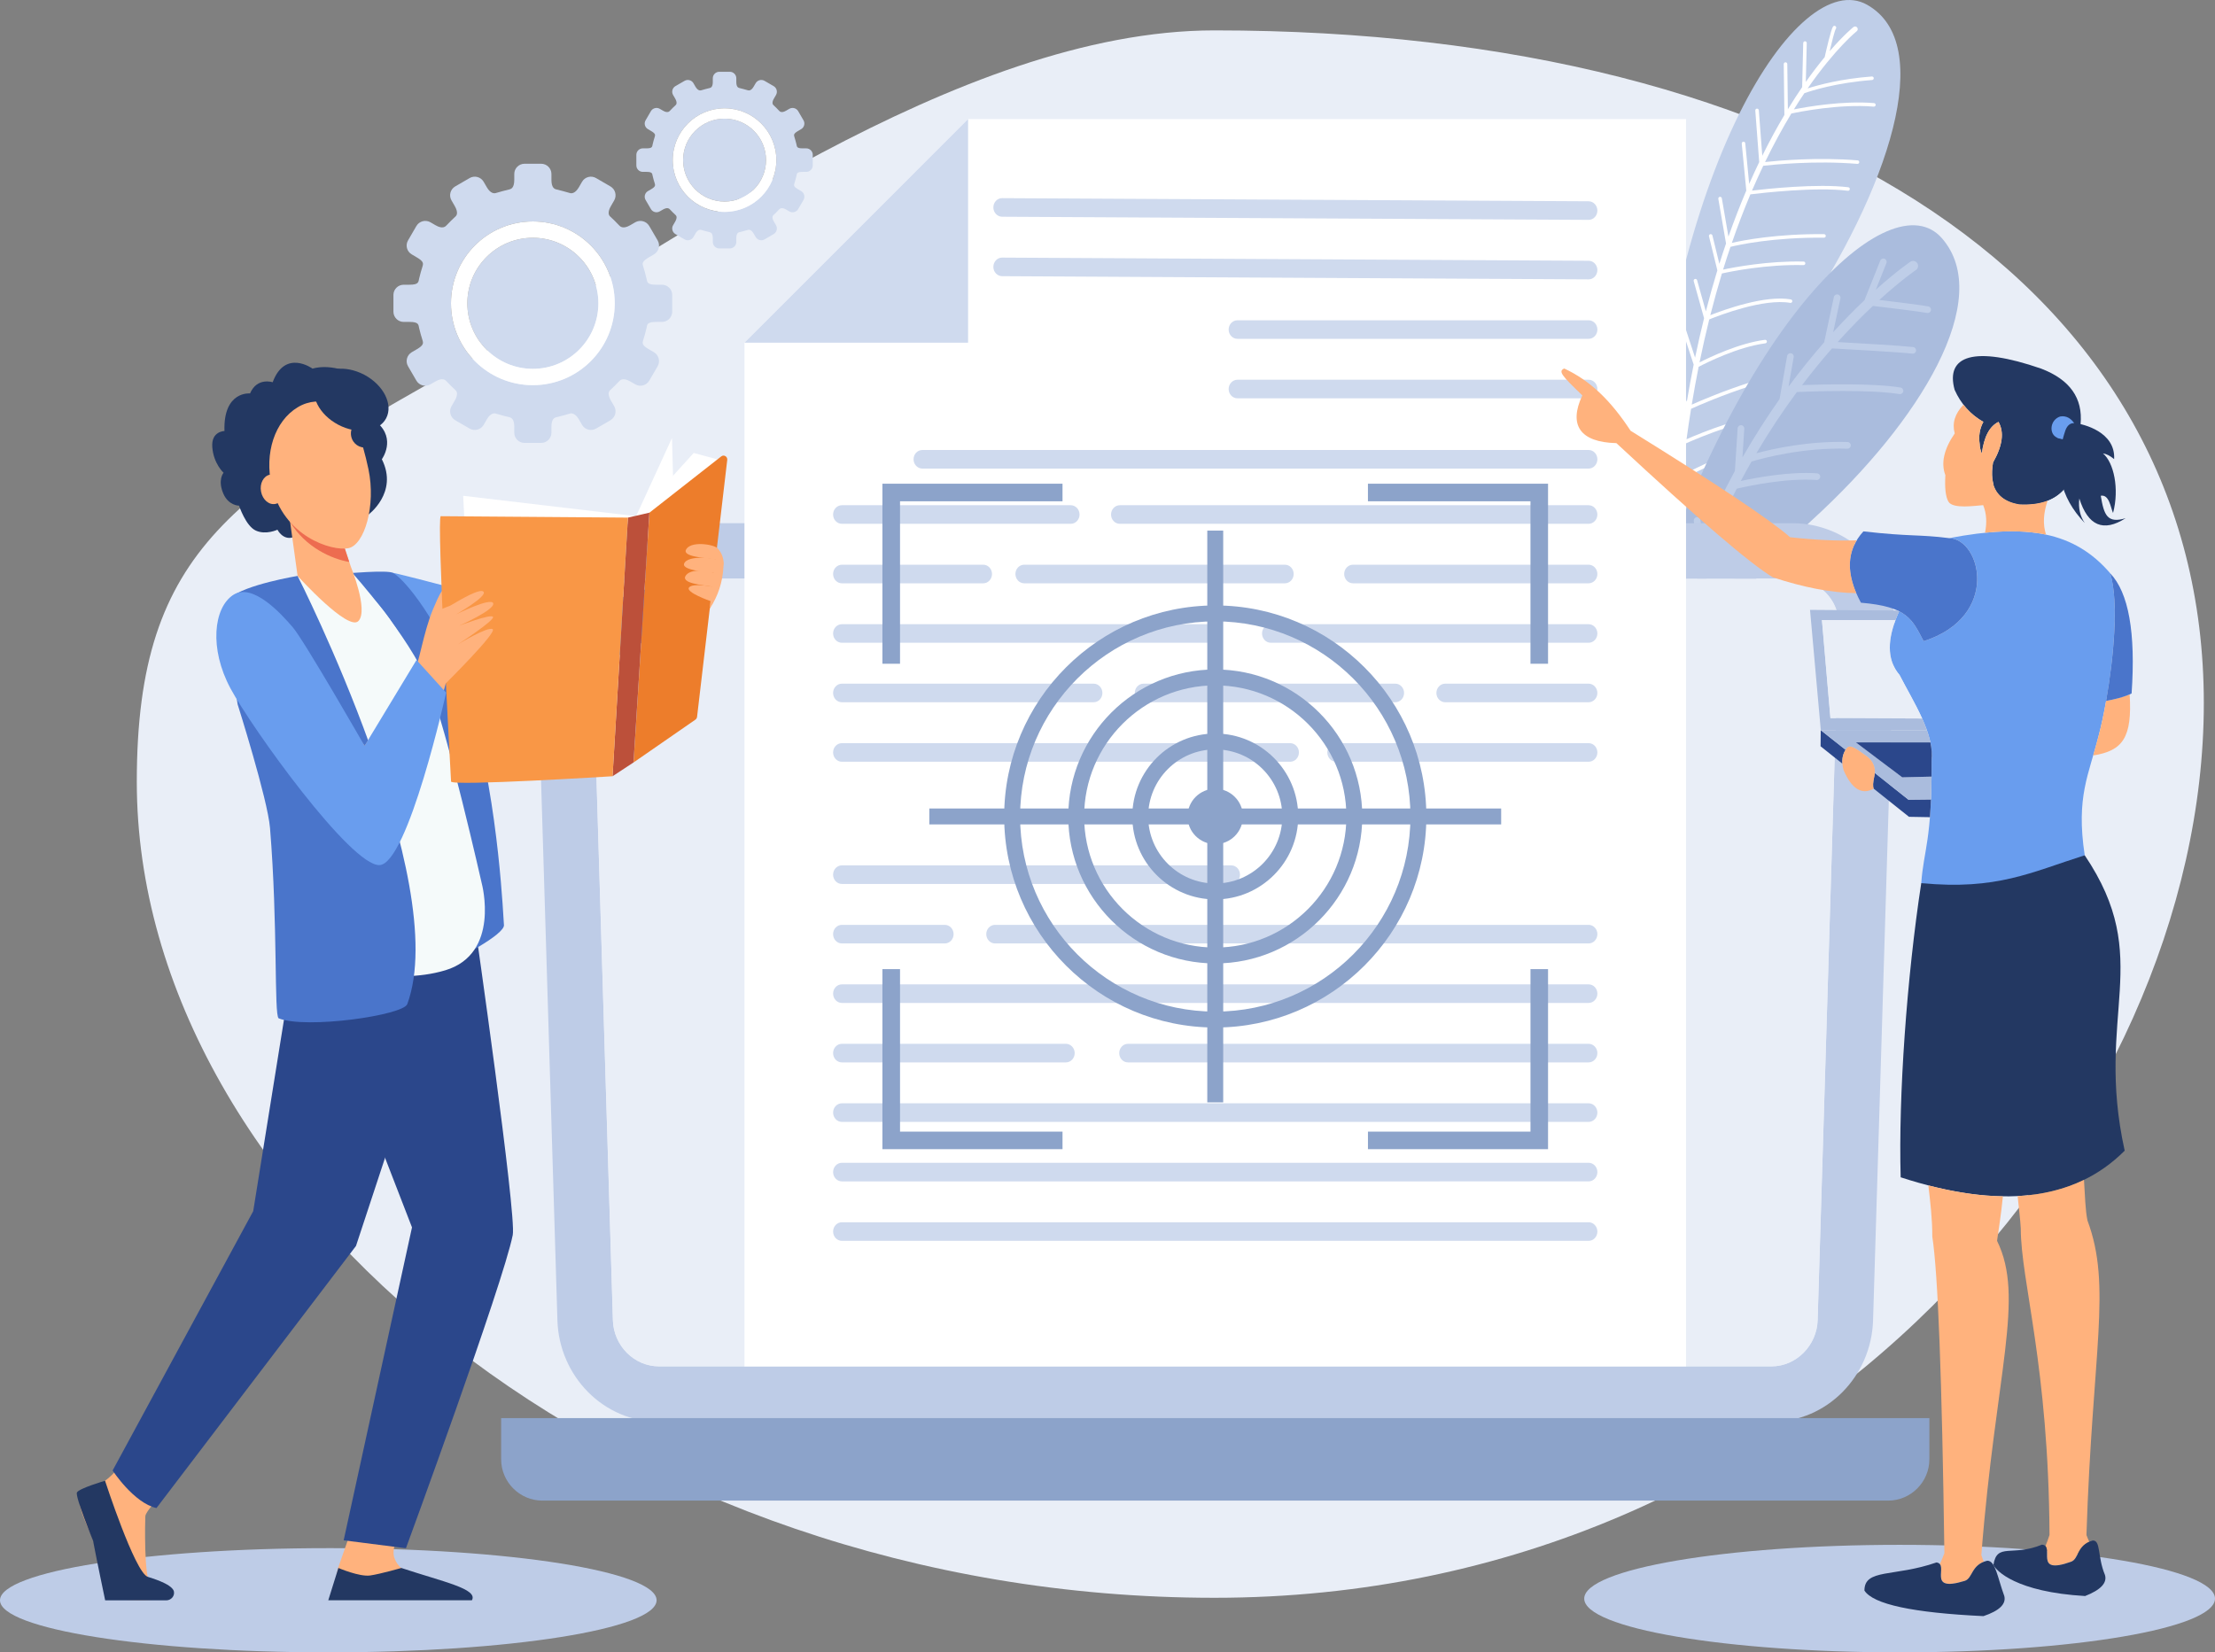 <?xml version="1.0" encoding="UTF-8"?><svg id="a" xmlns="http://www.w3.org/2000/svg" viewBox="0 0 1719.29 1282.88"><rect x="0" y="0" width="1719.29" height="1282.88" fill="#808080" stroke="none"/><path d="M942.64,23.59c-198.82,0-425.46,170.36-569,251.16C183.68,381.7,106.18,423.47,106.18,607.03c0,322.26,374.5,633.47,836.45,633.47s767.98-372.36,767.98-694.58S1404.56,23.59,942.64,23.59h0Zm0,0" style="fill:#e9eef7; fill-rule:evenodd;"/><path d="M1332.28,399.66c4.87-29.64,19.59-82.08,63.83-148.24,69.98-104.71,107.3-217.23,53.11-247.74-53.2-29.93-155.13,124.65-171.1,398.19,21.8,.86,39.63-.03,54.16-2.21h0Zm0,0" style="fill:#bfcee8; fill-rule:evenodd;"/><path d="M1303.82,388.8c2.66-1.41,9.79-4.8,20.52-6.5,.74-.1,1.25-.8,1.12-1.54-.1-.77-.8-1.28-1.54-1.15-9.38,1.47-16.23,4.23-19.82,5.95,.42-4.58,.87-9.09,1.31-13.57,4.29-2.14,18.05-9,23.4-11.17,.7-.29,1.06-1.09,.77-1.79-.29-.7-1.09-1.02-1.79-.74-4.93,1.98-16.61,7.75-22.02,10.47,.9-8.35,1.86-16.55,2.91-24.55,4.23-1.89,17.35-7.62,32.56-12.48,.74-.22,1.12-.99,.89-1.73-.22-.7-.99-1.12-1.73-.9-13.8,4.42-25.9,9.54-31.31,11.91,1.09-8.03,2.27-15.91,3.52-23.62,5.76-2.59,24.62-10.88,46.45-17.83,.74-.22,1.15-.99,.9-1.73-.22-.7-.99-1.12-1.7-.9-20.23,6.43-37.87,13.99-45.13,17.22,1.66-10.08,3.46-19.88,5.34-29.35,5.86-3.07,30.35-15.43,51.79-18.25,.77-.1,1.28-.8,1.19-1.54-.1-.77-.77-1.28-1.54-1.18-19.97,2.62-42.45,13.32-50.74,17.54,2.37-11.59,4.9-22.73,7.55-33.39,8.35-3.39,42.35-16.42,62.87-12.84,.74,.13,1.44-.35,1.57-1.12,.13-.74-.38-1.44-1.12-1.57-19.88-3.52-51.57,7.94-62.49,12.23,2.88-11.3,5.89-22.09,8.99-32.36,6.59-1.47,34.38-7.2,63.35-6.5,.77,0,1.38-.58,1.41-1.34,0-.77-.58-1.38-1.34-1.41-27.43-.64-53.78,4.39-62.49,6.24,1.86-6.08,3.78-11.94,5.73-17.67,6.24-1.54,33.13-7.46,72.6-7.11,.74,0,1.38-.61,1.38-1.34s-.61-1.38-1.34-1.41c-36.84-.32-62.87,4.8-71.58,6.79,4.67-13.48,9.51-26.06,14.4-37.68,8.32-1.02,50.67-5.92,75.64-2.79,.74,.1,1.44-.45,1.5-1.18,.13-.77-.42-1.44-1.15-1.54-24.01-3.01-63.54,1.28-74.75,2.59,2.91-6.72,5.83-13.16,8.74-19.27,7.17-.8,40.14-4.23,73.02-1.47,.77,.06,1.44-.51,1.5-1.25,.07-.77-.51-1.41-1.25-1.47-30.99-2.62-62.04,.22-71.86,1.28,6.88-14.18,13.76-26.7,20.39-37.65,6.79-1.44,37.61-7.59,63.99-5.35,.74,.06,1.41-.51,1.47-1.25,.06-.77-.48-1.41-1.25-1.5-24.23-2.02-52.11,2.88-62.23,4.9,2.75-4.48,5.47-8.67,8.13-12.58,5.19-1.86,24.62-8.13,52.59-10.24,.77-.06,1.31-.74,1.28-1.47-.06-.77-.74-1.34-1.47-1.28-23.91,1.79-41.71,6.66-49.84,9.25,21.61-31.21,38-44.3,38.13-44.43,.89-.7,.99-2.02,.29-2.88-.74-.9-2.02-1.02-2.91-.29-.06,.06-7.3,5.83-18.44,18.73,1.57-6.69,3.87-16.01,4.9-17.57,.42-.64,.22-1.47-.42-1.89-.61-.42-1.47-.26-1.89,.38-1.6,2.43-5.22,18.21-6.43,23.66-4.45,5.38-9.41,11.78-14.66,19.27l.74-30.15c0-.77-.61-1.38-1.34-1.41-.77,0-1.38,.58-1.41,1.34l-.83,34.28c-3.59,5.22-7.3,10.95-11.08,17.16l-.45-35.12c0-.74-.64-1.35-1.38-1.35s-1.38,.61-1.38,1.38l.51,39.53c-5.6,9.44-11.4,19.98-17.16,31.66l-2.69-35.31c-.06-.77-.73-1.31-1.5-1.28-.74,.06-1.31,.74-1.25,1.47l3.04,40.05c-2.59,5.41-5.19,11.04-7.78,16.93l-3.04-31.53c-.06-.77-.74-1.31-1.47-1.25-.77,.06-1.31,.74-1.25,1.5l3.52,36.49c-4.71,11.08-9.35,22.98-13.86,35.72l-5.12-29.77c-.13-.74-.86-1.25-1.6-1.12-.74,.13-1.25,.83-1.12,1.6l5.98,34.64c-1.76,5.12-3.49,10.4-5.18,15.78l-5.38-22.02c-.19-.74-.93-1.18-1.66-1.02-.74,.19-1.19,.93-1.02,1.66l6.5,26.44c-3.11,10.15-6.08,20.74-8.93,31.85l-6.79-24.23c-.19-.7-.96-1.15-1.7-.93-.7,.19-1.15,.96-.93,1.7l8.04,28.78c-2.43,9.8-4.77,20.01-6.98,30.57l-6.91-21.1c-.22-.7-.99-1.12-1.73-.86-.74,.22-1.12,1.02-.9,1.73l8.45,25.64c-1.89,9.31-3.65,18.92-5.31,28.81l-8.36-18.02c-.32-.67-1.12-.99-1.82-.67-.67,.32-.99,1.15-.67,1.82l10.05,21.67c-1.15,7.23-2.24,14.6-3.3,22.12l-9.16-14.37c-.42-.64-1.25-.83-1.89-.45-.64,.42-.83,1.25-.42,1.92l10.92,17.13c-.93,6.98-1.79,14.08-2.62,21.35l-6.47-9.06c-.45-.61-1.31-.77-1.92-.32-.61,.45-.74,1.31-.32,1.92l8.26,11.52c-.58,5.44-1.12,10.98-1.63,16.58l-7.94-6.18c-.58-.48-1.44-.35-1.92,.22-.45,.61-.35,1.47,.26,1.92l9.31,7.27c-.38,4.58-.77,9.22-1.12,13.89,1.41,0,2.78-.03,4.13-.06,.35-4.48,.71-8.9,1.09-13.29h0Zm0,0" style="fill:#fff; fill-rule:evenodd;"/><path d="M1320.18,518.8c11.81-27.18,36.4-69.53,86.21-114.92,84.51-76.99,141.94-172.19,100.84-219.02-39.63-45.17-159.38,64.05-233.55,310.09l46.32,23.75,.19,.1Zm0,0" style="fill:#aabcdd; fill-rule:evenodd;"/><path d="M1487.15,209.64c1.76-1.18,2.21-3.62,.99-5.38-1.22-1.76-3.65-2.21-5.41-.99-.09,.1-10.56,7.14-26.73,21.67l8.26-20.71c.51-1.31-.13-2.82-1.44-3.36-1.31-.51-2.85,.13-3.36,1.47l-12.26,30.73c-7.39,7.01-15.59,15.27-24.29,24.84l5.63-26.22c.29-1.41-.61-2.79-2.02-3.07-1.38-.29-2.75,.58-3.07,1.98l-7.52,35.15c-8.9,10.18-18.22,21.64-27.69,34.44l4.03-22.92c.26-1.41-.67-2.75-2.08-3.01-1.41-.26-2.75,.7-3.01,2.08l-5.89,33.52c-9.64,13.7-19.37,28.78-28.81,45.3l1.44-22.31c.09-1.41-.99-2.66-2.4-2.75-1.44-.06-2.66,.99-2.75,2.43l-2.15,33.13c-8.58,15.81-16.93,32.84-24.71,51.15l-2.08-13.09c-.22-1.41-1.57-2.37-2.98-2.14-1.41,.22-2.34,1.57-2.15,2.98l3.43,21.35c-5.73,14.12-11.14,28.94-16.1,44.53l-2.59-13c-.29-1.41-1.66-2.3-3.04-2.05-1.41,.29-2.3,1.66-2.05,3.07l4.48,22.31c-2.3,7.71-4.51,15.62-6.59,23.69l7.11,3.65c2.05-8.1,4.23-16.01,6.53-23.75,5.51-3.27,18.92-10.82,26.15-11.62,1.44-.16,2.47-1.44,2.3-2.88-.16-1.41-1.44-2.43-2.88-2.27-6.37,.74-16.48,5.76-23.37,9.57,1.86-6.05,3.81-11.97,5.79-17.8,5.8-2.66,20.26-8.84,32.01-9.8,1.44-.13,2.5-1.38,2.37-2.82-.1-1.41-1.34-2.47-2.79-2.34-10.08,.8-21.9,5.15-29.26,8.29,4.23-11.88,8.74-23.3,13.41-34.25,9.13-1.89,38.19-7.65,52.02-6.37,1.41,.13,2.66-.93,2.79-2.34,.13-1.44-.9-2.69-2.34-2.82-12.93-1.18-38.13,3.39-49.94,5.76,5.12-11.62,10.43-22.7,15.91-33.26,8.96-2.11,38.54-8.45,62.04-6.75,1.41,.1,2.66-.96,2.75-2.4,.13-1.41-.96-2.66-2.4-2.75-21.16-1.54-46.99,3.27-59.25,5.92,2.75-5.15,5.54-10.21,8.35-15.11,9-2.69,39.85-10.98,74.39-9.96,1.44,.03,2.62-1.09,2.69-2.5,.03-1.44-1.09-2.62-2.5-2.69-30.25-.9-57.78,5.22-70.84,8.74,10.37-17.57,21-33.39,31.47-47.54,11.62-.51,56.79-2.14,79.58,1.6,1.41,.22,2.75-.74,2.98-2.14,.23-1.41-.73-2.72-2.14-2.95-21.1-3.49-60.44-2.46-76.41-1.89,7.94-10.44,15.75-19.94,23.24-28.49,11.17,.61,52.4,2.91,62.39,4.07,1.41,.19,2.69-.83,2.85-2.24,.19-1.44-.83-2.72-2.24-2.88-9.16-1.06-43.73-3.04-58.61-3.87,9.93-11.04,19.18-20.39,27.37-28.07,10.5,1.22,35.79,4.29,42,5.47,1.41,.26,2.79-.67,3.04-2.05,.26-1.41-.67-2.78-2.08-3.04-5.54-1.06-25.96-3.55-38-4.99,17.13-15.62,28.3-23.18,28.43-23.27h0Zm0,0" style="fill:#bfcee8; fill-rule:evenodd;"/><path d="M364.51,138.25l-11.2,6.5c-3.78,2.21-5.06,7.07-2.85,10.85l2.47,4.26c2.91,5.03,1.63,7.3,.74,8.1-2.5,2.24-4.8,4.67-7.14,7.07-.67,.7-2.82,3.14-8.52-.19l-3.91-2.27c-3.78-2.18-8.68-.9-10.88,2.88l-6.5,11.2c-2.21,3.78-.9,8.68,2.88,10.85l3.84,2.27c5.35,3.11,5.22,4.67,4.55,6.95-.93,3.1-1.92,6.21-2.63,9.44-.58,2.85-.32,4.9-7.59,4.9h-4.45c-4.39,0-7.94,3.59-7.94,7.94v12.96c0,4.39,3.55,7.97,7.94,7.97h4.45c7.27,0,7.01,2.02,7.59,4.9,.7,3.2,1.7,6.34,2.63,9.44,.67,2.27,.8,3.84-4.55,6.95l-3.84,2.24c-3.78,2.21-5.09,7.11-2.88,10.88l6.5,11.2c2.21,3.78,7.11,5.06,10.88,2.85l3.91-2.24c5.7-3.33,7.84-.9,8.52-.19,2.34,2.4,4.64,4.83,7.14,7.07,.9,.8,2.18,3.07-.74,8.1l-2.47,4.23c-2.21,3.78-.93,8.68,2.85,10.88l11.2,6.5c3.78,2.21,8.67,.93,10.88-2.88l2.47-4.23c2.95-5.09,5.86-4.9,7.11-4.51,3.55,1.15,6.85,1.89,10.56,2.85,1.34,.35,3.65,1.34,3.65,7.4v4.55c0,4.39,3.55,7.94,7.94,7.94h12.96c4.35,0,7.94-3.55,7.94-7.94v-4.55c0-6.05,2.3-7.04,3.65-7.4,3.68-.96,6.98-1.7,10.56-2.85,1.22-.38,4.13-.58,7.11,4.51l2.46,4.23c2.18,3.81,7.08,5.09,10.85,2.88l11.2-6.5c3.78-2.21,5.06-7.11,2.88-10.88l-2.47-4.23c-2.95-5.03-1.66-7.3-.77-8.1,2.5-2.24,4.8-4.67,7.14-7.07,.67-.7,2.85-3.14,8.55,.19l3.9,2.24c3.78,2.21,8.64,.93,10.85-2.85l6.53-11.2c2.18-3.78,.9-8.67-2.88-10.88l-3.87-2.24c-5.35-3.11-5.22-4.67-4.51-6.95,.93-3.11,1.92-6.24,2.59-9.44,.61-2.88,.32-4.9,7.59-4.9h4.45c4.39,0,7.94-3.59,7.94-7.97v-12.96c0-4.35-3.55-7.94-7.94-7.94h-4.45c-7.27,0-6.98-2.05-7.59-4.9-.67-3.23-1.66-6.34-2.59-9.44-.7-2.27-.83-3.84,4.51-6.95l3.87-2.27c3.78-2.18,5.06-7.07,2.88-10.85l-6.53-11.2c-2.21-3.78-7.07-5.06-10.85-2.88l-3.9,2.27c-5.7,3.33-7.88,.9-8.55,.19-2.34-2.4-4.64-4.83-7.14-7.07-.9-.8-2.18-3.07,.77-8.1l2.47-4.26c2.18-3.78,.9-8.64-2.88-10.85l-11.2-6.5c-3.78-2.21-8.67-.93-10.85,2.85l-2.46,4.26c-2.98,5.09-5.89,4.9-7.11,4.48-3.59-1.12-6.88-1.86-10.56-2.82-1.34-.35-3.65-1.34-3.65-7.39v-4.55c0-4.39-3.59-7.94-7.94-7.94h-12.96c-4.39,0-7.94,3.55-7.94,7.94v4.55c0,6.05-2.31,7.04-3.65,7.39-3.71,.96-7.01,1.7-10.56,2.82-1.25,.42-4.16,.61-7.11-4.48l-2.47-4.26c-2.21-3.78-7.11-5.06-10.88-2.85h0Zm49.07,46.38c28.1,0,50.87,22.79,50.87,50.87s-22.76,50.87-50.87,50.87-50.83-22.79-50.83-50.87,22.76-50.87,50.83-50.87h0Zm0-12.71c35.12,0,63.58,28.46,63.58,63.57s-28.46,63.54-63.58,63.54-63.54-28.46-63.54-63.54,28.46-63.57,63.54-63.57h0Zm0,0" style="fill:#cfdaee; fill-rule:evenodd;"/><path d="M531.36,62.77l-7.11,4.1c-2.37,1.41-3.2,4.48-1.79,6.88l1.57,2.69c1.82,3.17,1.02,4.61,.45,5.12-1.57,1.41-3.04,2.94-4.51,4.48-.42,.45-1.79,1.99-5.38-.13l-2.5-1.44c-2.37-1.38-5.47-.54-6.85,1.83l-4.13,7.11c-1.41,2.37-.58,5.47,1.83,6.85l2.43,1.44c3.39,1.95,3.3,2.98,2.88,4.39-.61,1.98-1.22,3.94-1.66,5.99-.38,1.82-.19,3.1-4.8,3.1h-2.82c-2.79,0-5.03,2.27-5.03,5.03v8.2c0,2.78,2.24,5.03,5.03,5.03h2.82c4.61,0,4.42,1.31,4.8,3.1,.45,2.05,1.06,4,1.66,5.99,.42,1.44,.51,2.43-2.88,4.42l-2.43,1.41c-2.4,1.38-3.23,4.48-1.83,6.88l4.13,7.07c1.38,2.4,4.48,3.2,6.85,1.82l2.5-1.44c3.59-2.08,4.96-.58,5.38-.13,1.47,1.54,2.95,3.07,4.51,4.48,.58,.51,1.38,1.95-.45,5.12l-1.57,2.69c-1.41,2.4-.58,5.47,1.79,6.88l7.11,4.13c2.4,1.38,5.47,.58,6.88-1.82l1.54-2.69c1.89-3.23,3.71-3.11,4.51-2.85,2.24,.74,4.35,1.18,6.69,1.79,.83,.22,2.3,.83,2.3,4.67v2.88c0,2.78,2.24,5.03,5.03,5.03h8.2c2.75,0,5.02-2.24,5.02-5.03v-2.88c0-3.84,1.47-4.45,2.3-4.67,2.34-.61,4.42-1.06,6.69-1.79,.77-.26,2.62-.38,4.48,2.85l1.57,2.69c1.41,2.4,4.48,3.2,6.88,1.82l7.07-4.13c2.4-1.41,3.2-4.48,1.82-6.88l-1.57-2.69c-1.86-3.17-1.03-4.61-.45-5.12,1.57-1.41,3.01-2.95,4.48-4.48,.45-.45,1.82-1.95,5.41,.13l2.47,1.44c2.4,1.38,5.51,.58,6.88-1.82l4.13-7.07c1.38-2.4,.58-5.51-1.82-6.88l-2.43-1.41c-3.39-1.98-3.3-2.98-2.88-4.42,.58-1.98,1.22-3.94,1.66-5.99,.35-1.79,.19-3.1,4.8-3.1h2.82c2.75,0,5.03-2.24,5.03-5.03v-8.2c0-2.75-2.27-5.03-5.03-5.03h-2.82c-4.61,0-4.42-1.28-4.8-3.1-.45-2.05-1.09-4-1.66-5.99-.42-1.41-.51-2.43,2.88-4.39l2.43-1.44c2.4-1.38,3.2-4.48,1.82-6.85l-4.13-7.11c-1.38-2.37-4.48-3.2-6.88-1.83l-2.47,1.44c-3.58,2.11-4.96,.58-5.41,.13-1.47-1.54-2.91-3.07-4.48-4.48-.58-.51-1.41-1.95,.45-5.12l1.57-2.69c1.38-2.4,.58-5.47-1.82-6.88l-7.07-4.1c-2.4-1.41-5.47-.58-6.88,1.79l-1.57,2.69c-1.86,3.23-3.71,3.11-4.48,2.85-2.27-.7-4.35-1.18-6.69-1.79-.83-.22-2.3-.83-2.3-4.67v-2.88c0-2.75-2.27-5.03-5.02-5.03h-8.2c-2.78,0-5.03,2.27-5.03,5.03v2.88c0,3.84-1.47,4.45-2.3,4.67-2.34,.61-4.45,1.09-6.69,1.79-.8,.26-2.63,.38-4.51-2.85l-1.54-2.69c-1.41-2.37-4.48-3.2-6.88-1.79h0Zm31.05,29.35c17.77,0,32.17,14.4,32.17,32.17s-14.41,32.17-32.17,32.17-32.17-14.41-32.17-32.17,14.4-32.17,32.17-32.17h0Zm0-8.03c22.22,0,40.2,17.99,40.2,40.21s-17.99,40.24-40.2,40.24-40.24-18.02-40.24-40.24,18.02-40.21,40.24-40.21h0Zm0,0" style="fill:#cfdaee; fill-rule:evenodd;"/><path d="M495.15,406.22h896.25c43.37,0,80.16,35.53,78.84,78.81l-16.36,540.03c-1.31,43.28-35.53,78.84-78.84,78.84H511.51c-43.09,0-77.53-35.5-78.84-78.84l-16.36-540.03c-1.31-43.34,35.47-78.81,78.84-78.81h0Zm0,43.06h896.25c19.69,0,36.36,16.13,35.79,35.76l-16.36,540.03c-.58,19.34-16.45,35.76-35.79,35.76H511.51c-19.34,0-35.21-16.1-35.79-35.76l-16.36-540.03c-.58-19.66,16.1-35.76,35.79-35.76h0Zm0,0" style="fill:#becce7; fill-rule:evenodd;"/><path d="M1427.19,485.03c0-17.19-12.32-31.69-28.59-35.02l-.86-.19-.87-.13h-.03l-.86-.13h-.03l-.86-.1h-.03l-.89-.1-.9-.06-.93-.03H494.22l-.93,.03-.9,.06-1.79,.19-.86,.13c-17.13,2.62-30.35,17.51-30.35,35.34l16.36,540.03c.61,19.65,16.45,35.76,35.79,35.76h863.54c19.33,0,35.21-16.42,35.79-35.76l16.32-540.03Zm0,0" style="fill:#e9eef7; fill-rule:evenodd;"/><path d="M389,1100.99H1497.58v32.01c0,17.61-14.41,32.05-32.01,32.05H421.01c-17.61,0-32.01-14.44-32.01-32.05v-32.01Zm0,0" style="fill:#8ca3ca; fill-rule:evenodd;"/><path d="M1308.72,92.44H751.43l-173.57,173.6v794.77h730.85V92.44Zm0,0" style="fill:#fff; fill-rule:evenodd;"/><path d="M751.43,92.44v173.6h-173.57l173.57-173.6Zm0,0" style="fill:#cfdaee; fill-rule:evenodd;"/><path d="M715.93,349.37h517.17c3.75,0,6.79,3.23,6.79,7.2s-3.04,7.23-6.79,7.23H715.93c-3.75,0-6.82-3.23-6.82-7.23s3.07-7.2,6.82-7.2h0Zm244.57-54.55h272.61c3.75,0,6.79,3.27,6.79,7.23s-3.04,7.2-6.79,7.2h-272.61c-3.75,0-6.82-3.23-6.82-7.2s3.07-7.23,6.82-7.23h0Zm0-46.16h272.61c3.75,0,6.79,3.23,6.79,7.2s-3.04,7.2-6.79,7.2h-272.61c-3.75,0-6.82-3.23-6.82-7.2s3.07-7.2,6.82-7.2h0Zm-182.66-48.66l455.26,2.46c3.75,.03,6.79,3.23,6.79,7.2s-3.04,7.23-6.79,7.23l-455.26-2.47c-3.71,0-6.79-3.23-6.79-7.2s3.04-7.23,6.79-7.23h0Zm0-46.16l455.26,2.43c3.75,.03,6.79,3.27,6.79,7.23s-3.04,7.23-6.79,7.2l-455.26-2.43c-3.71-.03-6.79-3.27-6.79-7.23s3.04-7.23,6.79-7.2h0Zm-124.4,795.1h579.66c3.75,0,6.79,3.26,6.79,7.23s-3.04,7.2-6.79,7.2H653.45c-3.75,0-6.79-3.23-6.79-7.2s3.04-7.23,6.79-7.23h0Zm0-46.16h579.66c3.75,0,6.79,3.23,6.79,7.2s-3.04,7.23-6.79,7.23H653.45c-3.75,0-6.79-3.26-6.79-7.23s3.04-7.2,6.79-7.2h0Zm0-46.19h579.66c3.75,0,6.79,3.23,6.79,7.2s-3.04,7.23-6.79,7.23H653.45c-3.75,0-6.79-3.26-6.79-7.23s3.04-7.2,6.79-7.2h0Zm0-46.19h173.95c3.71,0,6.79,3.27,6.79,7.23s-3.07,7.2-6.79,7.2h-173.95c-3.75,0-6.79-3.23-6.79-7.2s3.04-7.23,6.79-7.23h0Zm222.09,0h357.57c3.75,0,6.79,3.27,6.79,7.23s-3.04,7.2-6.79,7.2h-357.57c-3.75,0-6.79-3.23-6.79-7.2s3.04-7.23,6.79-7.23h0Zm-222.09-46.16h579.66c3.75,0,6.79,3.23,6.79,7.2s-3.04,7.23-6.79,7.23H653.45c-3.75,0-6.79-3.27-6.79-7.23s3.04-7.2,6.79-7.2h0Zm118.89-46.19h460.77c3.75,0,6.79,3.23,6.79,7.2s-3.04,7.23-6.79,7.23h-460.77c-3.71,0-6.79-3.23-6.79-7.23s3.07-7.2,6.79-7.2h0Zm-118.89,0h79.93c3.74,0,6.82,3.23,6.82,7.2s-3.07,7.23-6.82,7.23h-79.93c-3.75,0-6.79-3.23-6.79-7.23s3.04-7.2,6.79-7.2h0Zm0-46.19h302.25c3.75,0,6.79,3.26,6.79,7.23s-3.04,7.2-6.79,7.2h-302.25c-3.75,0-6.79-3.23-6.79-7.2s3.04-7.23,6.79-7.23h0Zm0-94.88h348c3.75,0,6.79,3.23,6.79,7.2s-3.04,7.23-6.79,7.23h-348c-3.75,0-6.79-3.27-6.79-7.23s3.04-7.2,6.79-7.2h0Zm383.62,0h196.04c3.75,0,6.79,3.23,6.79,7.2s-3.04,7.23-6.79,7.23h-196.04c-3.75,0-6.79-3.27-6.79-7.23s3.04-7.2,6.79-7.2h0Zm84.7-46.19h111.33c3.75,0,6.79,3.27,6.79,7.23s-3.04,7.2-6.79,7.2h-111.33c-3.75,0-6.82-3.23-6.82-7.2s3.07-7.23,6.82-7.23h0Zm-234.16,0h195.46c3.75,0,6.79,3.27,6.79,7.23s-3.04,7.2-6.79,7.2h-195.46c-3.75,0-6.79-3.23-6.79-7.2s3.04-7.23,6.79-7.23h0Zm-234.16,0h195.46c3.74,0,6.79,3.27,6.79,7.23s-3.04,7.2-6.79,7.2h-195.46c-3.75,0-6.79-3.23-6.79-7.2s3.04-7.23,6.79-7.23h0Zm332.95-46.16h246.71c3.75,0,6.79,3.23,6.79,7.2s-3.04,7.2-6.79,7.2h-246.71c-3.75,0-6.79-3.23-6.79-7.2s3.04-7.2,6.79-7.2h0Zm-332.95,0h288.52c3.75,0,6.79,3.23,6.79,7.2s-3.04,7.2-6.79,7.2h-288.52c-3.75,0-6.79-3.23-6.79-7.2s3.04-7.2,6.79-7.2h0Zm396.71-46.19h182.94c3.75,0,6.79,3.23,6.79,7.2s-3.04,7.23-6.79,7.23h-182.94c-3.74,0-6.79-3.27-6.79-7.23s3.04-7.2,6.79-7.2h0Zm-255.19,0h202.41c3.75,0,6.79,3.23,6.79,7.2s-3.04,7.23-6.79,7.23h-202.41c-3.71,0-6.79-3.27-6.79-7.23s3.07-7.2,6.79-7.2h0Zm-141.52,0h109.77c3.75,0,6.79,3.23,6.79,7.2s-3.04,7.23-6.79,7.23h-109.77c-3.75,0-6.79-3.27-6.79-7.23s3.04-7.2,6.79-7.2h0Zm215.75-46.19h363.9c3.75,0,6.79,3.27,6.79,7.23s-3.04,7.2-6.79,7.2h-363.9c-3.75,0-6.79-3.23-6.79-7.2s3.04-7.23,6.79-7.23h0Zm-215.75,0h177.69c3.75,0,6.82,3.27,6.82,7.23s-3.07,7.2-6.82,7.2h-177.69c-3.75,0-6.79-3.23-6.79-7.2s3.04-7.23,6.79-7.23h0Zm0,0" style="fill:#cfdaee; fill-rule:evenodd;"/><path d="M254.81,1201.95c140.75,0,254.84,18.12,254.84,40.46s-114.09,40.46-254.84,40.46S0,1264.76,0,1242.42s114.09-40.46,254.81-40.46h0Zm0,0" style="fill:#becce7; fill-rule:evenodd;"/><path d="M250.58,306.47c.9,4.58-3.78,9.38-10.4,10.72-6.66,1.34-12.74-1.25-13.6-5.83-.9-4.58,3.78-9.38,10.4-10.72,6.63-1.41,12.74,1.28,13.61,5.83h0Zm0,0" style="fill:#4f4021; fill-rule:evenodd;"/><path d="M124.14,1162.23s-11.08,10.98-11.33,14.98c-.26,4.03-.99,47.06,3.55,51.09,4.51,4.03,17.8,6.85,13.51,11.43-3.2,3.39-28.04,2.69-44.5,1.73-4.8-.22-10.82-39.08-12.71-44.75-2.78-8.29-12.74-26.34-10.21-32.11,1.22-2.82,10.31-9.28,18.57-14.66,8.67-5.67,16.97-18.37,16.97-18.37l26.15,30.67Zm0,0" style="fill:#ffb27d; fill-rule:evenodd;"/><path d="M81.53,1149.62s23.14,71.13,33.13,74.59c2.66,.96,17.77,5.12,20.17,10.79l.16,.58c.77,3.62-2.27,6.91-5.95,6.91h-47.41s-6.72-32.08-9.38-46.19c0,0-14.09-34.44-12.52-37.58,1.57-3.17,21.8-9.09,21.8-9.09h0Zm0,0" style="fill:#233862; fill-rule:evenodd;"/><path d="M272.26,1189.21l-9.92,28.36c-.74,4.58-3.62,15.62-3.62,19.72,0,15.36,68.31-13.03,53.01-19.78-1.41-.64-5.76-5.6-6.21-10.82-.7-8.03,5.76-18.12,5.76-18.12l-39.02,.64Zm0,0" style="fill:#ffb27d; fill-rule:evenodd;"/><path d="M254.81,1242.42l7.84-25.07s16.42,7.01,24.65,5.83c8.19-1.19,24.23-5.83,24.23-5.83,32.81,10.88,59.67,16.23,54.77,25.07h-111.49Zm0,0" style="fill:#233862; fill-rule:evenodd;"/><path d="M355.1,643.42l13.19,71.83s32.78,228.14,29.71,243.57c-7.46,37.77-82.91,243.22-82.91,243.22l-48.34-6.15,53.04-242.97-88.38-228.24,123.69-81.28Zm0,0" style="fill:#2b478b; fill-rule:evenodd;"/><path d="M266.59,683.24l-35.37,41.23-34.67,215.85-109.13,201.35s16.39,25.22,34.03,29.16l154.87-203.5,83.97-254.78-2.95-56.6-90.75,27.27Zm0,0" style="fill:#2b478b; fill-rule:evenodd;"/><path d="M543.13,460.22c-.7-2.14-7.81-15.3-7.81-15.3,0,0-.35-21.83,.26-22.15,12.13-5.12,24.36,.32,26.02,12.77v.38c.38,23.43-11.88,45.1-31.82,56.31-4.58,2.5-9.38,5.19-14.34,7.94-.26-9.38-1.54-18.6-4.51-27.5,18.15-6.31,32.46-11.68,32.2-12.45h0Zm0,0" style="fill:#ffb27d; fill-rule:evenodd;"/><path d="M304.27,444.7c0-1.18,132.75,34.51,132.75,34.51,0,0,46.74-15.43,81.05-27.5,3.52,10.63,5.22,21.67,5.76,32.78-31.85,18.31-68.34,38.48-77.37,40.85-16.84,4.26-112.87-9.86-112.87-9.86,0,0-29.32-69.91-29.32-70.78h0Zm0,0" style="fill:#699dee; fill-rule:evenodd;"/><path d="M391.15,717.91c-.35-1.89-3.58-91.2-24.71-164.92-16.39-57.14-49.78-101.99-61.49-108.23-4.32-2.37-36.68,.48-36.68,.48l16.93,14.88c18.05,17.73,27.21,35.79,39.89,58.42,36.72,65.75,19.56,228.24,23.05,228.08,3.87-.26,44.46-21.22,43.02-28.71h0Zm0,0" style="fill:#4a75cb; fill-rule:evenodd;"/><path d="M538.46,351.67l23.3,6.31-25.23,118.7-44.02-74.33,45.94-50.67Zm0,0" style="fill:#fff; fill-rule:evenodd;"/><path d="M521.59,340.05l2.53,90.59-30.79-29,28.27-61.59Zm0,0" style="fill:#fff; fill-rule:evenodd;"/><path d="M359.52,384.93l3.81,75.45,132.34-59.38-136.14-16.07Zm0,0" style="fill:#fff; fill-rule:evenodd;"/><path d="M564.49,357.02l-23.43,199.53c-.1,.86-.61,1.73-1.34,2.21l-47.95,33.2,12.32-193.92,55.73-43.69c2.05-1.63,4.96,.1,4.67,2.69h0Zm0,0" style="fill:#ed7d2b; fill-rule:evenodd;"/><path d="M242.61,286.21s-21.26-15.53-30.96,10.56c0,0-12.1-4.1-17.57,8.68,0,0-20.87-2.11-19.85,29.19,0,0-10.5,.06-9.44,12.68,1.02,12.71,8.74,19.72,8.74,19.72,0,0-4.86,5.51-.1,16.39,4.07,9.22,12.13,9.16,12.13,9.16,0,0,5.22,15.91,13.06,19.37,7.81,3.55,16.74-.7,16.74-.7,0,0,4.16,8.35,12.04,5.92,7.88-2.43,16.3-12.29,25.96-10.56,9.67,1.66,32.27-6.79,32.27-6.79,0,0,23.88-17.25,10.76-43.28,0,0,11.33-15.53-3.65-28.46,0,0,4.19-25.77-15.94-36.33-20.1-10.66-34.19-5.54-34.19-5.54h0Zm0,0" style="fill:#233862; fill-rule:evenodd;"/><path d="M273.28,444.6l-42.29,2.53s-11.23,13.86-11.62,13.96c-4.42,.86,15.37,176.13,19.37,241.08,4,65.05,20.39,46.83,20.39,46.83,0,0,45.17,16.71,86.5,4.32,42.96-12.84,28.36-67.26,28.36-67.26,0,0-26.86-119.11-41.55-155.54-14.69-36.56-59.16-85.92-59.16-85.92h0Zm0,0" style="fill:#f5fafa; fill-rule:evenodd;"/><path d="M264.48,416.3l6.66,20.1,1.18,3.55s13.83,33.58,5.95,42.16c-7.88,8.61-47.28-34.99-47.28-34.99l-8.58-62.04,42.06,31.21Zm0,0" style="fill:#ffb27d; fill-rule:evenodd;"/><path d="M225.23,405.26c11.59,19.46,32.11,28.71,45.87,31.05l-6.63-20.01-42.06-31.21,2.82,20.17Zm0,0" style="fill:#ed6c50; fill-rule:evenodd;"/><path d="M231.22,316.11c17.35-10.4,39.63-1.66,46.25,17.51,2.88,8.26,6.05,18.82,8.52,30.67,5.95,28.2-3.04,58.71-15.56,61.33-12.52,2.5-50.64-8.83-59.64-48.88-5.54-24.68,2.21-49.75,20.42-60.63h0Zm0,0" style="fill:#ffb27d; fill-rule:evenodd;"/><path d="M220.65,378.08c1.18,6.21-1.86,12.13-6.85,13.16-4.96,1.02-9.95-3.23-11.17-9.54-1.22-6.24,1.86-12.13,6.82-13.16,4.99-1.02,9.99,3.2,11.2,9.54h0Zm0,0" style="fill:#ffb27d; fill-rule:evenodd;"/><path d="M282.76,290.95c14.95,7.97,22.57,23.02,17,33.74-5.6,10.72-22.25,12.93-37.2,5.06-14.95-7.87-22.57-23.02-16.97-33.74,5.57-10.72,22.22-12.93,37.16-5.06h0Zm0,0" style="fill:#233862; fill-rule:evenodd;"/><path d="M293.1,334.48c1.12,5.89-2.56,11.59-8.23,12.77-5.63,1.09-11.17-2.69-12.29-8.61-1.12-5.92,2.56-11.59,8.23-12.77,5.63-1.09,11.17,2.69,12.29,8.61h0Zm0,0" style="fill:#233862; fill-rule:evenodd;"/><path d="M230.99,447.13s-41.04,6.79-52.27,17.03c-7.14,6.47,5.73,82.69,5.73,82.69,0,0,23.3,73.63,25.13,95.94,6.21,75.93,3.04,145.3,6.72,147.83,21.54,8.51,96.67-2.37,99.84-11.04,35.09-95.71-85.15-332.44-85.15-332.44h0Zm0,0" style="fill:#4a75cb; fill-rule:evenodd;"/><path d="M190.08,543.77s79,110.69,100.26,117.86c21.26,7.11,58.26-141.04,58.26-141.04,0,0,27.95-31.15,30.28-32.17,9.35-4.16-21.99,.96-21.99,.96l-13.89-30.44s-1.38,.8-6.91,14.12c-7.52,17.99-10.98,43.06-14.69,48.34l-38.41,57.68-53.91-76.92-38.99,41.62Zm0,0" style="fill:#ffb27d; fill-rule:evenodd;"/><path d="M504.08,398.02l-16.68,3.84-11.94,200.81,16.29-10.72,12.32-193.92Zm0,0" style="fill:#bc503a; fill-rule:evenodd;"/><path d="M350.11,606.77c.42,3.71,125.36-4.1,125.36-4.1l11.94-200.81-145.27-1.09c-3.49,0,7.97,205.99,7.97,205.99h0Zm0,0" style="fill:#f99746; fill-rule:evenodd;"/><path d="M323.31,512.4l22.98,25.38s-29.61,133.07-51.76,133.87c-22.18,.7-98.98-106.12-115.62-137.17-16.65-30.99-13.09-62.61,2.05-72.54,15.14-9.86,37.29,14.57,46.29,25.06,9.03,10.56,55.73,92.06,55.73,92.06l40.33-66.68Zm0,0" style="fill:#699dee; fill-rule:evenodd;"/><path d="M556.26,434.52s1.03-5.28,.93-8.19c-.06-3.01-19.21-6.88-24.2-.42-4.96,6.4,14.15,7.11,23.27,8.61h0Zm0,0" style="fill:#ffb27d; fill-rule:evenodd;"/><path d="M559.11,445.56s2.62-5.7,2.53-8.67c-.1-3.01-25.1-6.79-30.06-.32-4.99,6.47,18.38,7.55,27.53,8.99h0Zm0,0" style="fill:#ffb27d; fill-rule:evenodd;"/><path d="M554.18,455.64s2.66-5.76,2.56-8.77c-.1-2.91-19.21-6.75-24.2-.38-4.99,6.47,12.52,7.65,21.64,9.15h0Zm0,0" style="fill:#ffb27d; fill-rule:evenodd;"/><path d="M341.34,473.44l5.54-2.21c1.57-.45,3.1-1.15,4.55-2.11,5.73-3.46,21.48-12.71,23.91-9.7,2.98,3.71-21.32,17.57-21.32,17.57,0,0,27.21-13.54,28.81-8.58,1.6,4.96-26.47,17.41-26.47,17.41,0,0,24.94-9.54,26.31-6.85,1.38,2.69-27.47,21.45-27.47,21.45,0,0,23.62-14.44,27.24-11.91,3.59,2.43-36.62,42.25-36.62,42.25l-4.48-57.33Zm0,0" style="fill:#ffb27d; fill-rule:evenodd;"/><path d="M554.18,455.64s-16.52-3.33-19.37,.48c-2.85,3.78,16.65,10.56,16.65,10.56l-.45,5.03s7.43-11.33,3.17-16.07h0Zm0,0" style="fill:#ffb27d; fill-rule:evenodd;"/><path d="M1474.47,1199.39c-135.18,0-244.79,18.69-244.79,41.74s109.61,41.74,244.79,41.74,244.82-18.69,244.82-41.74-109.61-41.74-244.82-41.74h0Zm0,0" style="fill:#becce7; fill-rule:evenodd;"/><path d="M1474.41,524.02c-9.92-11.56-10.02-28.04-.29-49.43,10.12,5.12,13.58,12.87,19.02,23.24,59.67-19.17,44.59-79.32,19.81-80.03,60.63-11.56,97.28-4.96,124.97,27.24,9.35,29.74-1.76,99.59-8.9,125.93-7.56,30.44-17.8,47.44-10.85,93.06-32.23,23.21-41.33,47.31-126.89,21.61,1.92-26.31,8.39-32.71,8.04-95.39,2.18-20.65-13.96-44.94-24.91-66.23h0Zm0,0" style="fill:#699dee; fill-rule:evenodd;"/><path d="M1491.28,685.64c58.68,5.67,85.31-8.45,126.89-21.61,54.64,81.08,7.52,122.92,31.02,229.33-38.8,38.93-96.77,45.81-173.88,20.68-1.82-62.87,4.77-155.29,15.97-228.4h0Zm0,0" style="fill:#233862; fill-rule:evenodd;"/><path d="M1617.59,916.03c.8,12.58,1.06,23.75,2.72,31.59,19.08,51.15,3.75,101.25-.8,244.18,.67,1.83,1.41,3.55,2.18,5.19-9.57,4.2-8.39,13.45-14.05,15.5-26.6,9.6-15.59-7.36-19.94-12.1,1.18-2.95,2.24-5.83,3.14-8.64-.7-131.76-22.25-197-22.31-238-.26-6.24-1.92-19.24-2.43-25.13h.16c19.01-.99,36.14-5.19,51.35-12.58h0Zm0,0" style="fill:#ffb27d; fill-rule:evenodd;"/><path d="M1633.89,1222.79c-5.95-14.18-3.1-27.08-9.54-26.76-12.45,3.55-10.56,14.21-16.71,16.46-30.12,10.88-11.97-12.36-22.63-13.25-23.27,9.57-34.96-1.83-37.71,15.75,2.08,4.48,17.54,21.03,71.16,24.14,12.1-4.74,17.25-10.18,15.43-16.33h0Zm0,0" style="fill:#233862; fill-rule:evenodd;"/><path d="M1554.66,928.8c-1.47,14.69-3.33,25.99-4.54,34.57,21.73,44.24-.99,101.31-12.2,243.89,.58,1.86,1.22,3.59,1.92,5.25-9.76,3.78-8.99,13.06-14.79,14.85-26.99,8.32-15.21-8.1-19.33-13.03,1.31-2.88,2.5-5.73,3.52-8.48-1.86-135.76-4.99-217.68-9.38-245.75,.06-13.22-1.54-26.95-3.07-39.76,20.84,5.38,40.14,8.23,57.88,8.45h0Zm0,0" style="fill:#ffb27d; fill-rule:evenodd;"/><path d="M1555.75,1239.15c-5.31-14.44-6.79-27.47-13.22-27.43-12.61,2.95-11.2,13.7-17.48,15.65-30.6,9.44-11.36-12.9-21.96-14.31-32.91,11.46-55.89,4.58-55.92,21.83,6.85,10.66,37.65,17.25,92.42,19.85,12.29-4.16,17.7-9.35,16.17-15.59h0Zm0,0" style="fill:#233862; fill-rule:evenodd;"/><path d="M1493.13,497.83c59.67-19.17,44.59-79.32,19.81-80.03-24.17-3.04-29.83-1.06-66.55-5.25-13.35,14.6-13.99,33.07-1.92,55.38,36.17,3.01,39.73,12.9,48.66,29.9h0Zm0,0" style="fill:#4a75cb; fill-rule:evenodd;"/><path d="M1441.18,419.5c-15.11,.54-32.36-.26-51.7-2.4-15.17-13.38-56.47-40.94-123.82-82.69-15.52-23.66-31.34-38.89-51.47-48.31-4.93,2.11-2.02,5.47,14.02,20.87-10.76,22.92-1.95,36.4,26.44,37.07,63.38,58.93,103.85,93.66,121.35,104.13,23.94,7.94,45.58,12.07,64.85,12.36-6.75-15.75-6.66-29.42,.32-41.04h0Zm0,0" style="fill:#ffb27d; fill-rule:evenodd;"/><path d="M1624.73,586.54c23.08-3.68,30.35-13.92,28.33-47.44-4.36,1.73-11.46,3.84-18.31,5.09-1.89,10.79-3.94,20.17-5.73,26.79-.77,3.1-3.49,12.71-4.29,15.56h0Zm0,0" style="fill:#ffb27d; fill-rule:evenodd;"/><path d="M1634.75,544.19c6.85-1.25,12.42-2.72,16.74-4.45,1.12-.42,2.15-.86,3.07-1.34,3.26-47.28-2.31-78.4-16.65-93.34,7.01,22.25,2.53,67-3.17,99.14h0Zm0,0" style="fill:#4a75cb; fill-rule:evenodd;"/><path d="M1567.21,391.49c31.15,1.73,46.42-15.49,45.84-51.7,.96-3.65,1.6-7.14,1.89-10.47,1.89-20.23-8.29-34.6-30.57-43.12-52.08-18.02-74.49-10.18-67.19,16.45,4.9,10.95,12.36,19.24,22.31,24.9-2.85,5.15-3.81,10.98-2.82,17.41-.07,1.76,.48,4.19,1.63,7.27,1.6-13,5.92-21.22,12.93-24.68,4.58,8,3.17,18.5-4.23,31.5-3.2,18.76,3.52,29.55,20.2,32.43h0Zm0,0" style="fill:#233862; fill-rule:evenodd;"/><path d="M1630.62,384.9c6.63-1.22,7.68,9.38,9.54,13.38,4.99-18.73,.58-39.31-7.84-46.26,2.69,.35,5.6,1.86,8.68,4.45,1.15-21.19-23.91-27.31-30.54-27.98-3.33-.35-5.76,1.54-7.3,5.67-9.48,27.56-4.48,51.54,15.04,71.9-3.68-5.35-5.09-11.72-4.23-19.05,6.72,21.25,18.7,26.34,35.95,15.3-14.28,4.32-16.81-2.43-19.3-17.41h0Zm0,0" style="fill:#233862; fill-rule:evenodd;"/><path d="M1609.98,328.53c-2.34-3.39-5.86-6.02-10.79-5.19-7.81,2.46-8.9,12.8-3.23,16.04,1.6,1.15,3.43,1.57,5.12,1.73,.58-2.3,1.28-4.61,2.08-6.95,1.44-3.87,3.71-5.76,6.82-5.63h0Zm0,0" style="fill:#699dee; fill-rule:evenodd;"/><path d="M1588.14,415.09c-2.56-7.84-2.14-16.68,1.28-26.51-6.18,2.4-13.57,3.39-22.22,2.91-16.68-2.88-23.4-13.67-20.2-32.43,7.39-13,8.8-23.5,4.23-31.5-7.01,3.46-11.33,11.68-12.93,24.68-1.15-3.07-1.7-5.51-1.63-7.27-.99-6.43-.03-12.26,2.82-17.41-6.08-3.46-11.24-7.91-15.43-13.35-6.69,6.98-8.96,14.41-6.79,22.28-8.39,12.23-10.82,23.05-7.27,32.43-.58,9.92,.19,16.74,2.34,20.49,3.39,5.99,20.9,3.17,27.02,2.78,2.59,6.47,3.04,13.61,1.41,21.42,18.09-1.82,33.68-1.44,47.38,1.47h0Zm0,0" style="fill:#ffb27d; fill-rule:evenodd;"/><path d="M1413.27,566.88l-.13,12.52,16.93,13.51c-.35-4.1,.48-7.68,2.43-10.76l-19.24-15.27Zm41.1,45.42l27.37,21.86,16.29,.29c.32-4.13,.58-8.68,.8-13.83l-17.54,.19-26.06-20.68c-.06,.86-.19,1.7-.38,2.59-1.09,4.71-1.25,7.91-.48,9.57h0Zm0,0" style="fill:#2b478b; fill-rule:evenodd;"/><path d="M1413.27,566.88l19.24,15.27c.32-.48,.67-.99,1.06-1.44,2.88-3.04,7.43,.7,16.45,7.2,3.84,3.42,5.57,7.49,5.22,12.26l26.06,20.65,17.54-.19c.22-5.25,.38-11.11,.45-17.67l-22.76,.54-35.88-27.08h57.75c-.64-3.14-1.6-6.31-2.72-9.51l-82.4-.03Zm0,0" style="fill:#aabcdd; fill-rule:evenodd;"/><path d="M1440.63,576.42l35.88,27.08,22.76-.54c.03-3.97,.06-8.19,.03-12.71,.48-4.45,.09-9.09-.93-13.83h-57.75Zm0,0" style="fill:#2b478b; fill-rule:evenodd;"/><path d="M1413.27,566.88h82.4c-1.06-3.01-2.3-6.02-3.68-9.06l-71.19-.32-6.59-76.12h57.11c.83-2.21,1.76-4.48,2.82-6.79-.38-.19-.8-.38-1.18-.58l-68.02-.51,8.36,93.38Zm0,0" style="fill:#aabcdd; fill-rule:evenodd;"/><path d="M1420.79,557.5l71.19,.32c-5.15-11.46-12.04-23.02-17.58-33.8-8.87-10.31-9.89-24.52-3.11-42.64h-57.11l6.59,76.12Zm0,0" style="fill:#e9eef7; fill-rule:evenodd;"/><path d="M1454.37,612.31c-9.19,5.09-17,.32-23.37-14.34-1.92-7.01-1.06-12.74,2.56-17.25,2.88-3.04,7.43,.7,16.45,7.2,4.51,4,6.12,8.93,4.84,14.82-1.09,4.71-1.25,7.91-.48,9.57h0Zm0,0" style="fill:#ffb27d; fill-rule:evenodd;"/><path d="M1592.59,377.7c-.67-11.52,1.02-23.98,5.06-37.39,1.12,.48,2.3,.67,3.43,.8-3.65,13.96-3.39,26.95,.74,38.99-3.36,3.75-7.49,6.56-12.39,8.48-6.18,2.4-13.57,3.39-22.22,2.91-10.91-1.89-17.57-7.17-19.97-15.88,11.49,14.73,26.6,15.4,45.36,2.08h0Zm0,0" style="fill:#233862; fill-rule:evenodd;"/><path d="M413.59,299.04c35.12,0,63.58-28.46,63.58-63.54s-28.46-63.57-63.58-63.57-63.54,28.46-63.54,63.57,28.46,63.54,63.54,63.54h0Zm0-12.68c-28.07,0-50.83-22.79-50.83-50.87s22.76-50.87,50.83-50.87,50.87,22.79,50.87,50.87-22.76,50.87-50.87,50.87h0Zm0,0" style="fill:#fff; fill-rule:evenodd;"/><path d="M562.41,164.5c22.22,0,40.2-17.99,40.2-40.21s-17.99-40.21-40.2-40.21-40.24,17.99-40.24,40.21,18.02,40.21,40.24,40.21h0Zm0-8.03c-17.77,0-32.17-14.41-32.17-32.17s14.4-32.17,32.17-32.17,32.17,14.4,32.17,32.17-14.41,32.17-32.17,32.17h0Zm0,0" style="fill:#fff; fill-rule:evenodd;"/><path d="M1061.81,375.55h139.79v139.79h-13.64v-126.12h-126.16v-13.67Zm139.79,376.87v139.79h-139.79v-13.63h126.16v-126.16h13.64Zm-376.87,139.79h-139.79v-139.79h13.67v126.16h126.12v13.63Zm-139.79-376.87v-139.79h139.79v13.67h-126.12v126.12h-13.67Zm0,0" style="fill:#8ca3ca; fill-rule:evenodd;"/><rect x="937.1" y="411.95" width="12.36" height="443.91" style="fill:#8ca3ca;"/><rect x="721.34" y="627.7" width="443.87" height="12.36" style="fill:#8ca3ca;"/><path d="M943.27,581.83c-28.68,0-52.05,23.37-52.05,52.05s23.37,52.05,52.05,52.05,52.05-23.34,52.05-52.05-23.34-52.05-52.05-52.05h0Zm0,116.46c-35.5,0-64.38-28.91-64.38-64.41s28.88-64.37,64.38-64.37,64.41,28.87,64.41,64.37-28.9,64.41-64.41,64.41h0Zm0,0" style="fill:#8ca3ca; fill-rule:evenodd;"/><path d="M943.31,532.12c-56.15,0-101.8,45.65-101.8,101.76s45.65,101.79,101.8,101.79,101.76-45.68,101.76-101.79-45.68-101.76-101.76-101.76h0Zm0,215.88c-62.93,0-114.12-51.19-114.12-114.12s51.19-114.12,114.12-114.12,114.09,51.22,114.09,114.12-51.19,114.12-114.09,114.12h0Zm0,0" style="fill:#8ca3ca; fill-rule:evenodd;"/><path d="M943.31,482.41c-83.55,0-151.51,67.96-151.51,151.48s67.96,151.51,151.51,151.51,151.48-67.96,151.48-151.51-67.96-151.48-151.48-151.48h0Zm0,315.34c-90.37,0-163.87-73.5-163.87-163.86s73.5-163.83,163.87-163.83,163.83,73.5,163.83,163.83-73.5,163.86-163.83,163.86h0Zm0,0" style="fill:#8ca3ca; fill-rule:evenodd;"/><path d="M943.27,630.91c-1.6,0-2.98,1.38-2.98,2.98s1.38,3.01,2.98,3.01,3.01-1.38,3.01-3.01-1.38-2.98-3.01-2.98h0Zm0,24.49c-11.84,0-21.51-9.63-21.51-21.51s9.67-21.51,21.51-21.51,21.51,9.67,21.51,21.51-9.63,21.51-21.51,21.51h0Zm0,0" style="fill:#8ca3ca; fill-rule:evenodd;"/></svg>